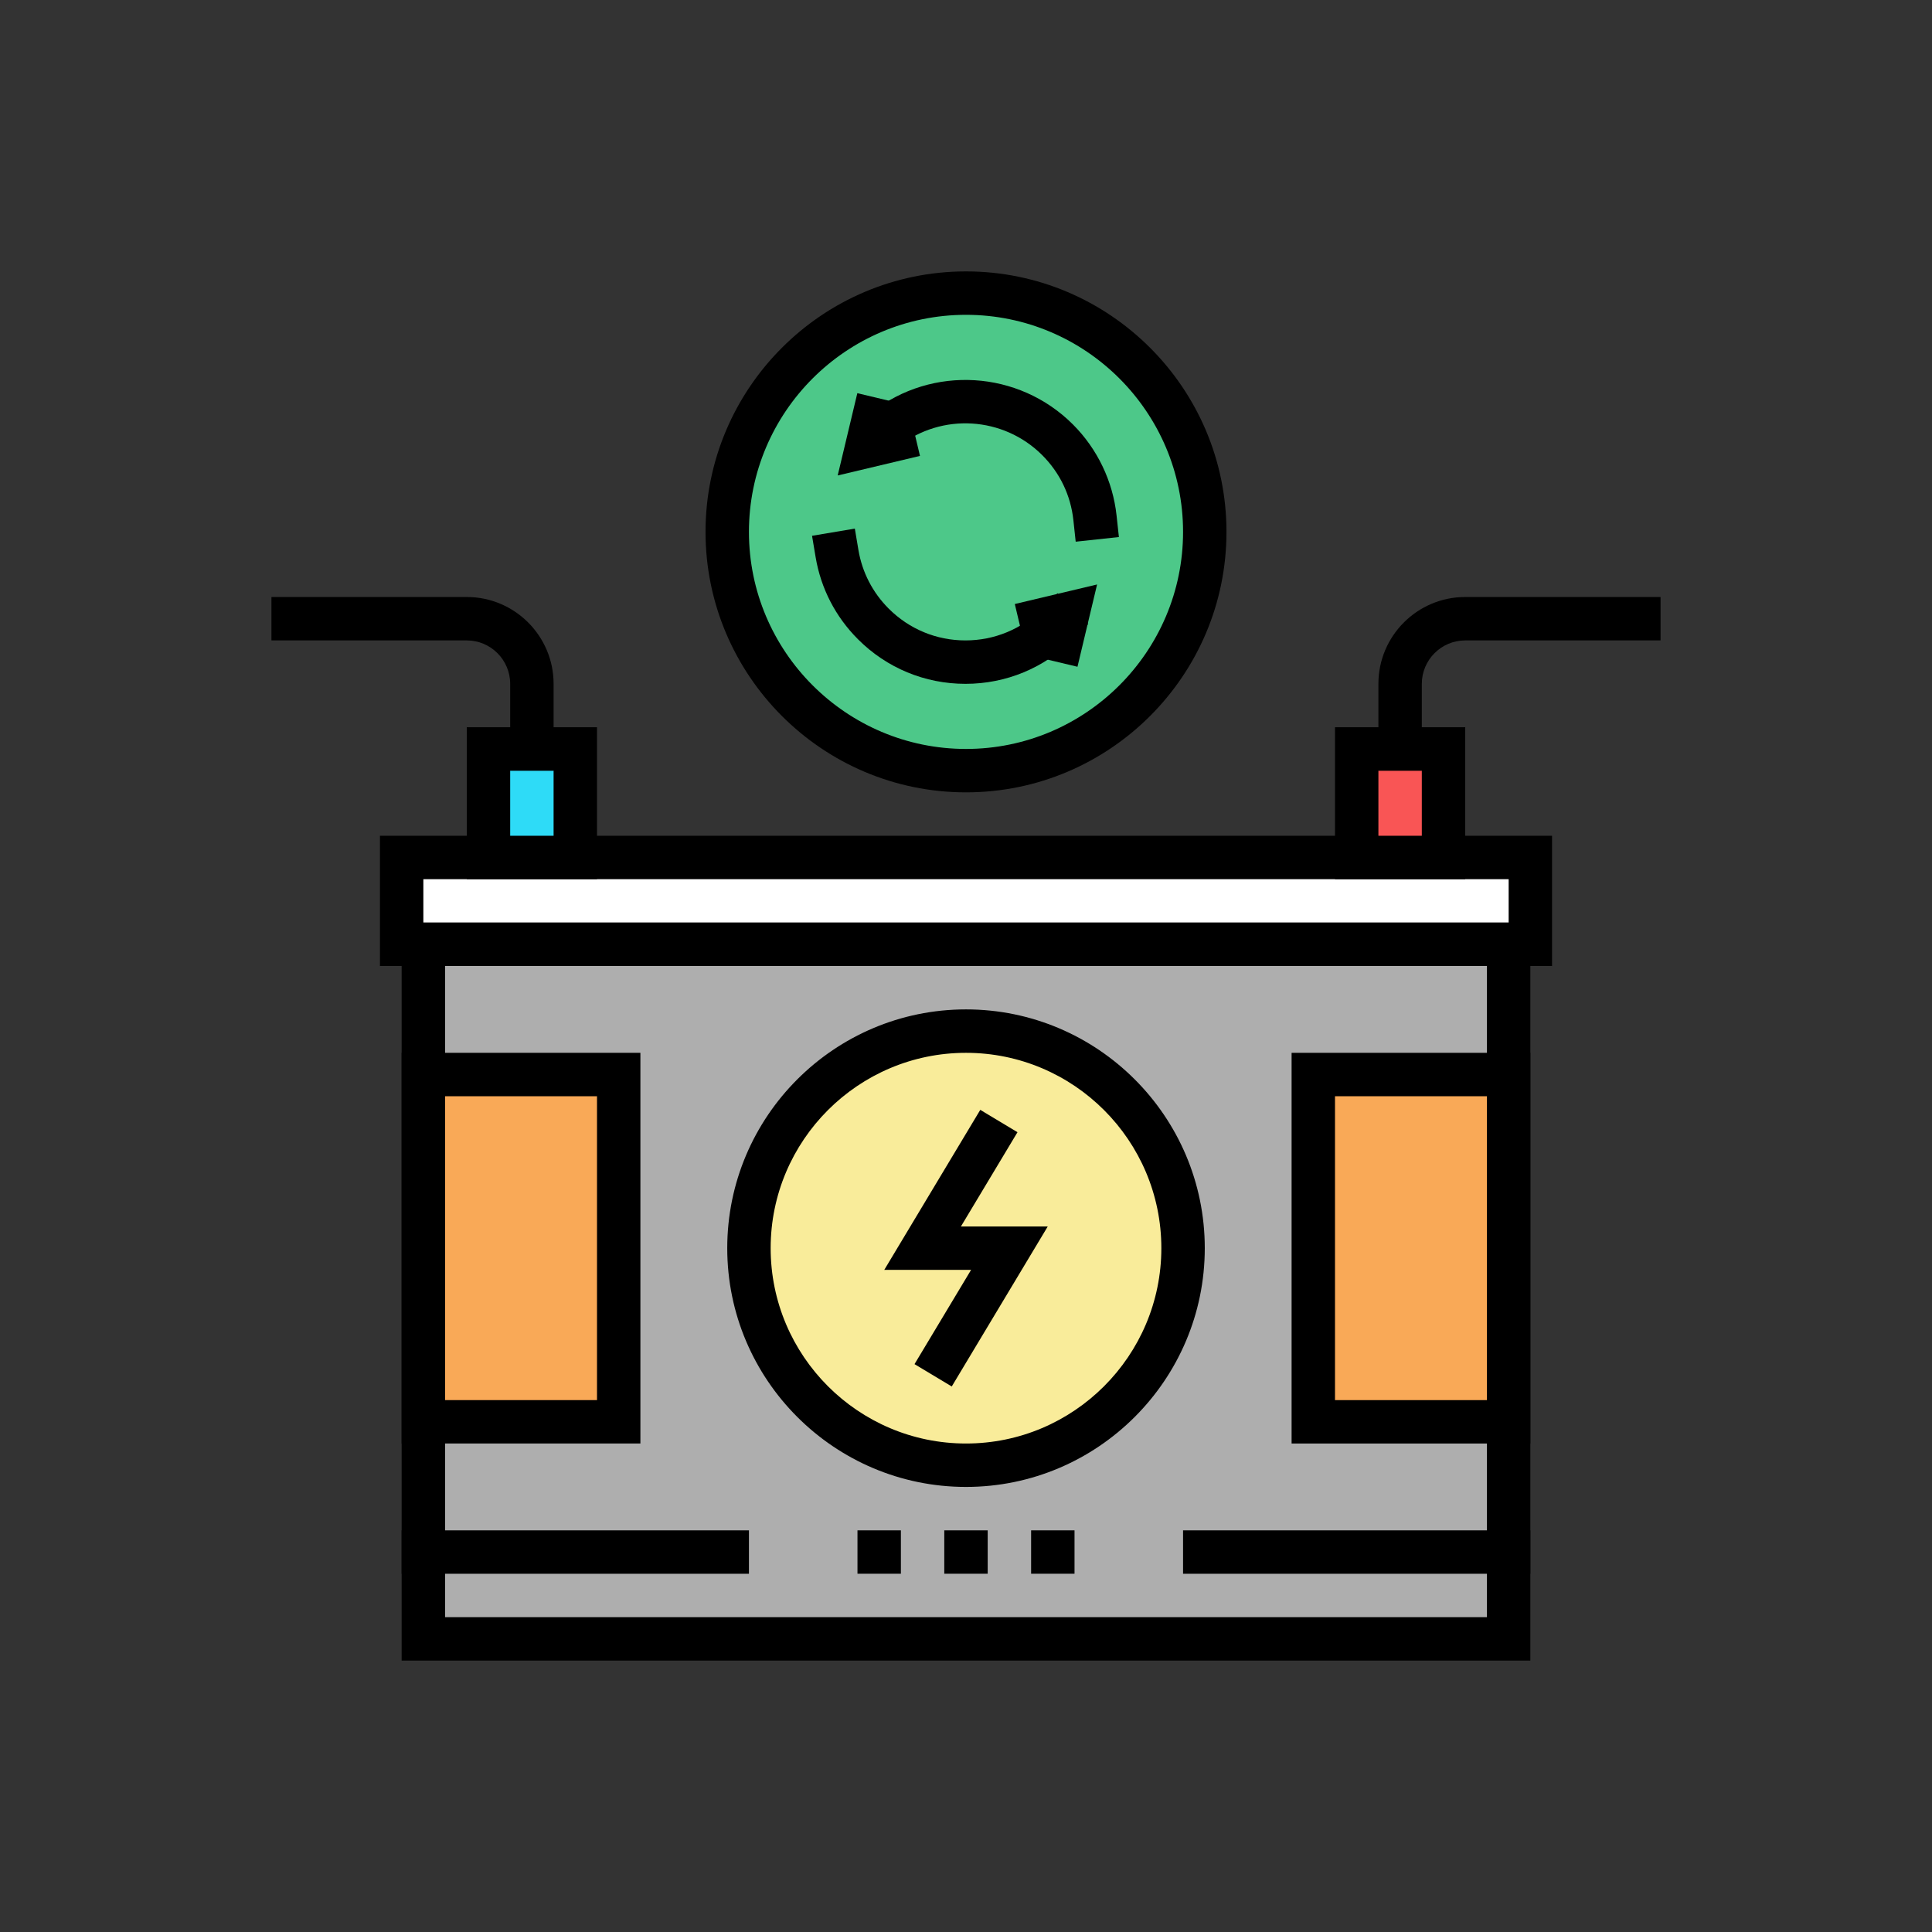 <svg xmlns="http://www.w3.org/2000/svg" enable-background="new 0 0 100 100" viewBox="0 0 100 100" width="100" height="100"><rect x="0" y="0" width="100" height="100" fill="#333333" stroke="none"/><rect width="58.421" height="4.494" x="20.789" y="44.382" fill="#fff"/><path d="M80.334,50H19.666v-6.741h60.668V50z M21.913,47.753h56.174v-2.247H21.913V47.753z"/><rect width="56.174" height="35.951" x="21.913" y="48.876" fill="#aeaeae"/><path d="M79.211,85.951H20.789V47.753h58.421V85.951z M23.037,83.704h53.927V50H23.037V83.704z"/><rect width="4.493" height="5.617" x="70.223" y="38.765" fill="#f95555"/><path d="M75.84,45.506h-6.741v-7.864h6.741V45.506z M71.346,43.259h2.247v-3.37h-2.247V43.259z"/><rect width="4.494" height="5.617" x="25.284" y="38.765" fill="#2edbf7"/><path d="M30.901,45.506H24.16v-7.864h6.741V45.506z M26.407,43.259h2.247v-3.37h-2.247V43.259z"/><circle cx="50" cy="64.605" r="11.235" fill="#f9ec9a" transform="rotate(-22.5 49.997 64.602)"/><path d="M50,76.963c-6.814,0-12.358-5.543-12.358-12.358c0-6.815,5.544-12.359,12.358-12.359s12.359,5.544,12.359,12.359C62.359,71.42,56.814,76.963,50,76.963z M50,54.494c-5.575,0-10.111,4.535-10.111,10.111c0,5.576,4.536,10.111,10.111,10.111c5.575,0,10.111-4.535,10.111-10.111C60.111,59.029,55.575,54.494,50,54.494z"/><polygon points="49.262 71.764 47.335 70.607 50.263 65.729 45.769 65.729 50.739 57.446 52.665 58.603 49.737 63.482 54.231 63.482"/><path d="M53.37,81.457v-2.247h2.247v2.247C53.37,81.457,55.618,81.457,53.37,81.457z M48.876,81.457v-2.247h2.247v2.247C48.876,81.457,51.124,81.457,48.876,81.457z M44.383,81.457v-2.247h2.247v2.247C44.383,81.457,46.63,81.457,44.383,81.457z"/><rect width="17.976" height="2.247" x="20.789" y="79.211"/><rect width="17.976" height="2.247" x="61.235" y="79.211"/><path fill="#4dc889" d="M62.359,27.53c0,6.826-5.533,12.359-12.359,12.359c-6.825,0-12.358-5.533-12.358-12.359S43.175,15.172,50,15.172C56.826,15.172,62.359,20.705,62.359,27.53z"/><path d="M50,41.012c-7.434,0-13.482-6.047-13.482-13.482c0-7.434,6.048-13.482,13.482-13.482s13.482,6.047,13.482,13.482C63.482,34.965,57.434,41.012,50,41.012z M50,16.295c-6.195,0-11.235,5.04-11.235,11.235S43.805,38.765,50,38.765s11.235-5.04,11.235-11.235S56.195,16.295,50,16.295z"/><path d="M55.678 28.038l-.12-1.117c-.139-1.284-.697-2.447-1.613-3.363-2.007-2.006-5.2-2.203-7.428-.458l-.884.694-1.385-1.77.885-.692c3.123-2.446 7.594-2.17 10.402.638 1.264 1.263 2.066 2.936 2.258 4.71l.121 1.117L55.678 28.038zM49.973 35.395c-2.101 0-4.076-.818-5.561-2.304-1.164-1.163-1.923-2.633-2.195-4.25l-.186-1.108 2.215-.373.186 1.108c.194 1.154.736 2.203 1.567 3.034 1.061 1.061 2.471 1.646 3.972 1.646 1.5 0 2.911-.585 3.972-1.646l.794-.794 1.589 1.589-.794.794C54.049 34.576 52.074 35.395 49.973 35.395z"/><polygon points="43.359 24.61 44.375 20.351 46.56 20.872 46.391 21.579 47.099 21.412 47.618 23.598"/><polygon points="55.77 34.511 53.584 33.991 53.753 33.283 53.046 33.451 52.526 31.264 56.785 30.252"/><g><path d="M73.593,39.889h-2.247v-4.494c0-2.478,2.016-4.494,4.494-4.494h10.111v2.247H75.84c-1.239,0-2.247,1.009-2.247,2.247V39.889z"/></g><g><path d="M28.654,39.889h-2.247v-4.494c0-1.238-1.008-2.247-2.247-2.247H14.049v-2.247H24.16c2.478,0,4.494,2.016,4.494,4.494V39.889z"/></g><g><rect width="10.111" height="17.976" x="21.913" y="55.617" fill="#f9a957"/><path d="M33.148,74.716H20.789V54.494h12.358V74.716z M23.037,72.47h7.864V56.741h-7.864V72.47z"/></g><g><rect width="10.111" height="17.976" x="67.976" y="55.617" fill="#f9a957"/><path d="M79.211,74.716H66.853V54.494h12.358V74.716z M69.099,72.47h7.865V56.741h-7.865V72.47z"/></g></svg>